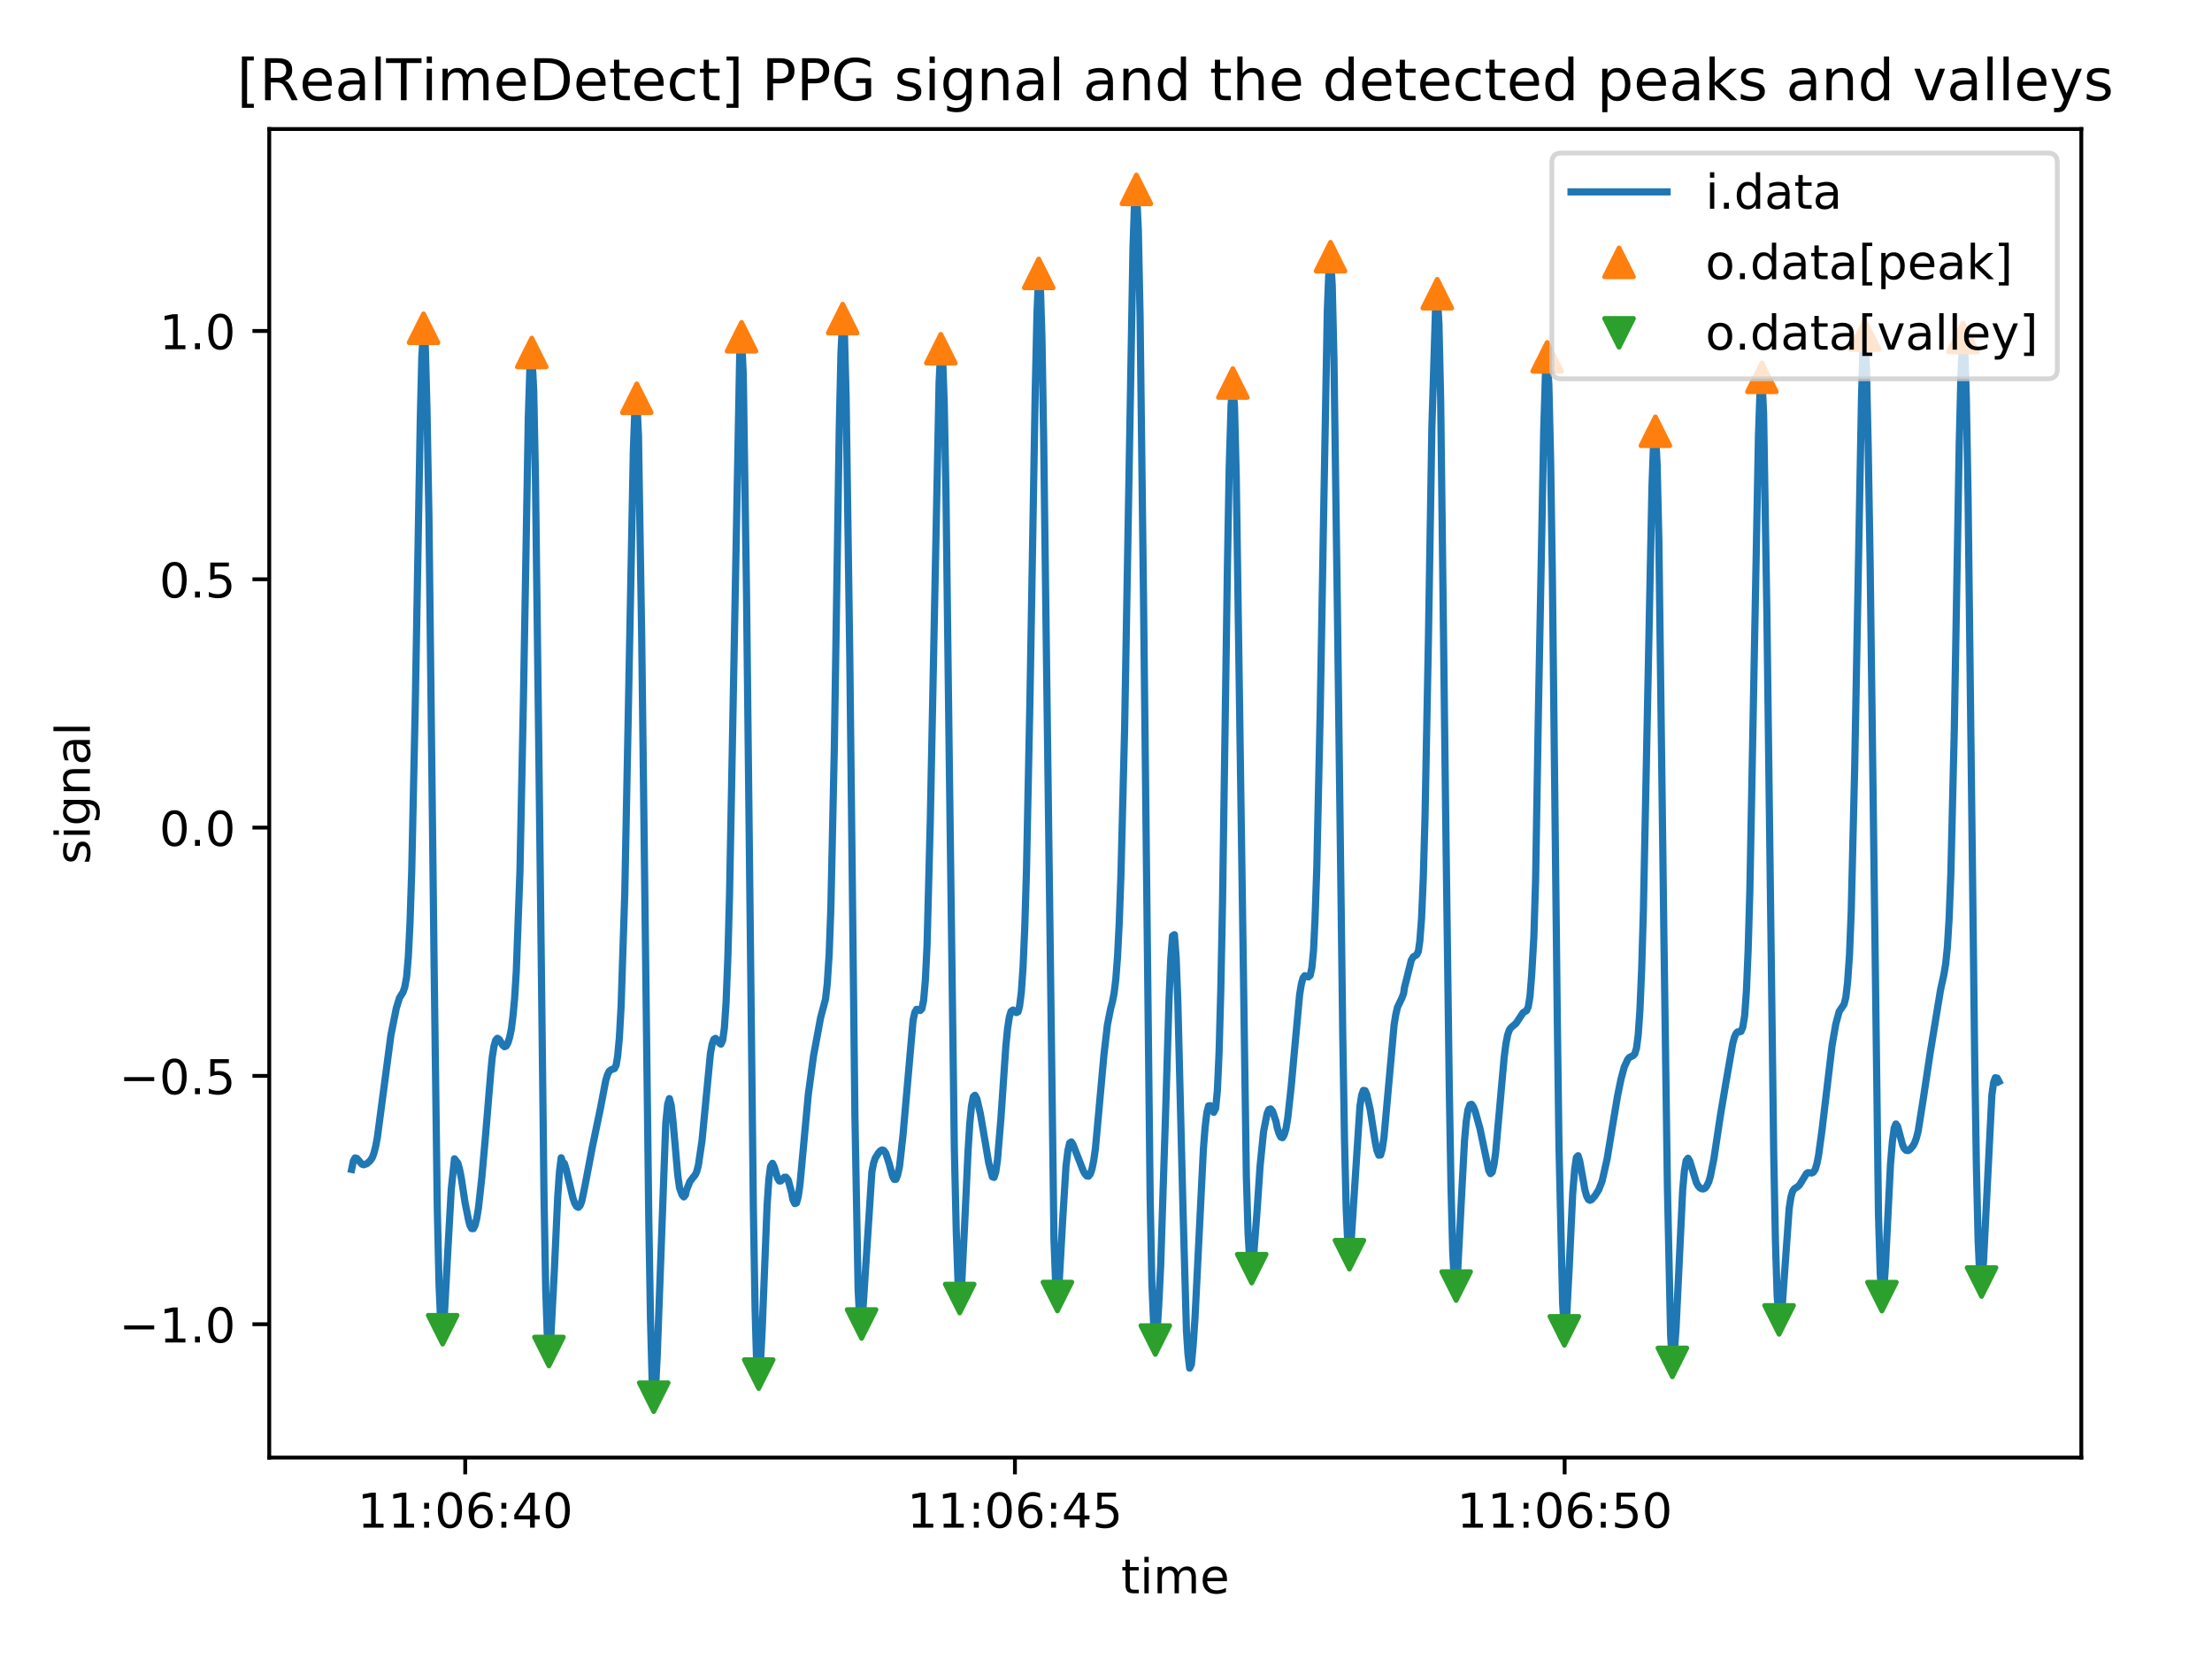 <?xml version="1.0" encoding="utf-8" standalone="no"?>
<!DOCTYPE svg PUBLIC "-//W3C//DTD SVG 1.1//EN"
  "http://www.w3.org/Graphics/SVG/1.1/DTD/svg11.dtd">
<!-- Created with matplotlib (https://matplotlib.org/) -->
<svg height="345.6pt" version="1.1" viewBox="0 0 460.8 345.6" width="460.8pt" xmlns="http://www.w3.org/2000/svg" xmlns:xlink="http://www.w3.org/1999/xlink">
 <defs>
  <style type="text/css">
*{stroke-linecap:butt;stroke-linejoin:round;}
  </style>
 </defs>
 <g id="figure_1">
  <g id="patch_1">
   <path d="M 0 345.6 
L 460.8 345.6 
L 460.8 0 
L 0 0 
z
" style="fill:#ffffff;"/>
  </g>
  <g id="axes_1">
   <g id="patch_2">
    <path d="M 56.09 303.64 
L 433.575 303.64 
L 433.575 26.88 
L 56.09 26.88 
z
" style="fill:#ffffff;"/>
   </g>
   <g id="matplotlib.axis_1">
    <g id="xtick_1">
     <g id="line2d_1">
      <defs>
       <path d="M 0 0 
L 0 3.5 
" id="m6f8d7e90de" style="stroke:#000000;stroke-width:0.8;"/>
      </defs>
      <g>
       <use style="stroke:#000000;stroke-width:0.8;" x="96.915" xlink:href="#m6f8d7e90de" y="303.64"/>
      </g>
     </g>
     <g id="text_1">
      <!-- 11:06:40 -->
      <defs>
       <path d="M 12.406 8.297 
L 28.516 8.297 
L 28.516 63.922 
L 10.984 60.406 
L 10.984 69.391 
L 28.422 72.906 
L 38.281 72.906 
L 38.281 8.297 
L 54.391 8.297 
L 54.391 0 
L 12.406 0 
z
" id="DejaVuSans-49"/>
       <path d="M 11.719 12.406 
L 22.016 12.406 
L 22.016 0 
L 11.719 0 
z
M 11.719 51.703 
L 22.016 51.703 
L 22.016 39.312 
L 11.719 39.312 
z
" id="DejaVuSans-58"/>
       <path d="M 31.781 66.406 
Q 24.172 66.406 20.328 58.906 
Q 16.5 51.422 16.5 36.375 
Q 16.5 21.391 20.328 13.891 
Q 24.172 6.391 31.781 6.391 
Q 39.453 6.391 43.281 13.891 
Q 47.125 21.391 47.125 36.375 
Q 47.125 51.422 43.281 58.906 
Q 39.453 66.406 31.781 66.406 
z
M 31.781 74.219 
Q 44.047 74.219 50.516 64.516 
Q 56.984 54.828 56.984 36.375 
Q 56.984 17.969 50.516 8.266 
Q 44.047 -1.422 31.781 -1.422 
Q 19.531 -1.422 13.062 8.266 
Q 6.594 17.969 6.594 36.375 
Q 6.594 54.828 13.062 64.516 
Q 19.531 74.219 31.781 74.219 
z
" id="DejaVuSans-48"/>
       <path d="M 33.016 40.375 
Q 26.375 40.375 22.484 35.828 
Q 18.609 31.297 18.609 23.391 
Q 18.609 15.531 22.484 10.953 
Q 26.375 6.391 33.016 6.391 
Q 39.656 6.391 43.531 10.953 
Q 47.406 15.531 47.406 23.391 
Q 47.406 31.297 43.531 35.828 
Q 39.656 40.375 33.016 40.375 
z
M 52.594 71.297 
L 52.594 62.312 
Q 48.875 64.062 45.094 64.984 
Q 41.312 65.922 37.594 65.922 
Q 27.828 65.922 22.672 59.328 
Q 17.531 52.734 16.797 39.406 
Q 19.672 43.656 24.016 45.922 
Q 28.375 48.188 33.594 48.188 
Q 44.578 48.188 50.953 41.516 
Q 57.328 34.859 57.328 23.391 
Q 57.328 12.156 50.688 5.359 
Q 44.047 -1.422 33.016 -1.422 
Q 20.359 -1.422 13.672 8.266 
Q 6.984 17.969 6.984 36.375 
Q 6.984 53.656 15.188 63.938 
Q 23.391 74.219 37.203 74.219 
Q 40.922 74.219 44.703 73.484 
Q 48.484 72.75 52.594 71.297 
z
" id="DejaVuSans-54"/>
       <path d="M 37.797 64.312 
L 12.891 25.391 
L 37.797 25.391 
z
M 35.203 72.906 
L 47.609 72.906 
L 47.609 25.391 
L 58.016 25.391 
L 58.016 17.188 
L 47.609 17.188 
L 47.609 0 
L 37.797 0 
L 37.797 17.188 
L 4.891 17.188 
L 4.891 26.703 
z
" id="DejaVuSans-52"/>
      </defs>
      <g transform="translate(74.459 318.238)scale(0.1 -0.1)">
       <use xlink:href="#DejaVuSans-49"/>
       <use x="63.623" xlink:href="#DejaVuSans-49"/>
       <use x="127.246" xlink:href="#DejaVuSans-58"/>
       <use x="160.938" xlink:href="#DejaVuSans-48"/>
       <use x="224.561" xlink:href="#DejaVuSans-54"/>
       <use x="288.184" xlink:href="#DejaVuSans-58"/>
       <use x="321.875" xlink:href="#DejaVuSans-52"/>
       <use x="385.498" xlink:href="#DejaVuSans-48"/>
      </g>
     </g>
    </g>
    <g id="xtick_2">
     <g id="line2d_2">
      <g>
       <use style="stroke:#000000;stroke-width:0.8;" x="211.43" xlink:href="#m6f8d7e90de" y="303.64"/>
      </g>
     </g>
     <g id="text_2">
      <!-- 11:06:45 -->
      <defs>
       <path d="M 10.797 72.906 
L 49.516 72.906 
L 49.516 64.594 
L 19.828 64.594 
L 19.828 46.734 
Q 21.969 47.469 24.109 47.828 
Q 26.266 48.188 28.422 48.188 
Q 40.625 48.188 47.75 41.5 
Q 54.891 34.812 54.891 23.391 
Q 54.891 11.625 47.562 5.094 
Q 40.234 -1.422 26.906 -1.422 
Q 22.312 -1.422 17.547 -0.641 
Q 12.797 0.141 7.719 1.703 
L 7.719 11.625 
Q 12.109 9.234 16.797 8.062 
Q 21.484 6.891 26.703 6.891 
Q 35.156 6.891 40.078 11.328 
Q 45.016 15.766 45.016 23.391 
Q 45.016 31 40.078 35.438 
Q 35.156 39.891 26.703 39.891 
Q 22.75 39.891 18.812 39.016 
Q 14.891 38.141 10.797 36.281 
z
" id="DejaVuSans-53"/>
      </defs>
      <g transform="translate(188.974 318.238)scale(0.1 -0.1)">
       <use xlink:href="#DejaVuSans-49"/>
       <use x="63.623" xlink:href="#DejaVuSans-49"/>
       <use x="127.246" xlink:href="#DejaVuSans-58"/>
       <use x="160.938" xlink:href="#DejaVuSans-48"/>
       <use x="224.561" xlink:href="#DejaVuSans-54"/>
       <use x="288.184" xlink:href="#DejaVuSans-58"/>
       <use x="321.875" xlink:href="#DejaVuSans-52"/>
       <use x="385.498" xlink:href="#DejaVuSans-53"/>
      </g>
     </g>
    </g>
    <g id="xtick_3">
     <g id="line2d_3">
      <g>
       <use style="stroke:#000000;stroke-width:0.8;" x="325.945" xlink:href="#m6f8d7e90de" y="303.64"/>
      </g>
     </g>
     <g id="text_3">
      <!-- 11:06:50 -->
      <g transform="translate(303.489 318.238)scale(0.1 -0.1)">
       <use xlink:href="#DejaVuSans-49"/>
       <use x="63.623" xlink:href="#DejaVuSans-49"/>
       <use x="127.246" xlink:href="#DejaVuSans-58"/>
       <use x="160.938" xlink:href="#DejaVuSans-48"/>
       <use x="224.561" xlink:href="#DejaVuSans-54"/>
       <use x="288.184" xlink:href="#DejaVuSans-58"/>
       <use x="321.875" xlink:href="#DejaVuSans-53"/>
       <use x="385.498" xlink:href="#DejaVuSans-48"/>
      </g>
     </g>
    </g>
    <g id="text_4">
     <!-- time -->
     <defs>
      <path d="M 18.312 70.219 
L 18.312 54.688 
L 36.812 54.688 
L 36.812 47.703 
L 18.312 47.703 
L 18.312 18.016 
Q 18.312 11.328 20.141 9.422 
Q 21.969 7.516 27.594 7.516 
L 36.812 7.516 
L 36.812 0 
L 27.594 0 
Q 17.188 0 13.234 3.875 
Q 9.281 7.766 9.281 18.016 
L 9.281 47.703 
L 2.688 47.703 
L 2.688 54.688 
L 9.281 54.688 
L 9.281 70.219 
z
" id="DejaVuSans-116"/>
      <path d="M 9.422 54.688 
L 18.406 54.688 
L 18.406 0 
L 9.422 0 
z
M 9.422 75.984 
L 18.406 75.984 
L 18.406 64.594 
L 9.422 64.594 
z
" id="DejaVuSans-105"/>
      <path d="M 52 44.188 
Q 55.375 50.25 60.062 53.125 
Q 64.75 56 71.094 56 
Q 79.641 56 84.281 50.016 
Q 88.922 44.047 88.922 33.016 
L 88.922 0 
L 79.891 0 
L 79.891 32.719 
Q 79.891 40.578 77.094 44.375 
Q 74.312 48.188 68.609 48.188 
Q 61.625 48.188 57.562 43.547 
Q 53.516 38.922 53.516 30.906 
L 53.516 0 
L 44.484 0 
L 44.484 32.719 
Q 44.484 40.625 41.703 44.406 
Q 38.922 48.188 33.109 48.188 
Q 26.219 48.188 22.156 43.531 
Q 18.109 38.875 18.109 30.906 
L 18.109 0 
L 9.078 0 
L 9.078 54.688 
L 18.109 54.688 
L 18.109 46.188 
Q 21.188 51.219 25.484 53.609 
Q 29.781 56 35.688 56 
Q 41.656 56 45.828 52.969 
Q 50 49.953 52 44.188 
z
" id="DejaVuSans-109"/>
      <path d="M 56.203 29.594 
L 56.203 25.203 
L 14.891 25.203 
Q 15.484 15.922 20.484 11.062 
Q 25.484 6.203 34.422 6.203 
Q 39.594 6.203 44.453 7.469 
Q 49.312 8.734 54.109 11.281 
L 54.109 2.781 
Q 49.266 0.734 44.188 -0.344 
Q 39.109 -1.422 33.891 -1.422 
Q 20.797 -1.422 13.156 6.188 
Q 5.516 13.812 5.516 26.812 
Q 5.516 40.234 12.766 48.109 
Q 20.016 56 32.328 56 
Q 43.359 56 49.781 48.891 
Q 56.203 41.797 56.203 29.594 
z
M 47.219 32.234 
Q 47.125 39.594 43.094 43.984 
Q 39.062 48.391 32.422 48.391 
Q 24.906 48.391 20.391 44.141 
Q 15.875 39.891 15.188 32.172 
z
" id="DejaVuSans-101"/>
     </defs>
     <g transform="translate(233.536 331.917)scale(0.1 -0.1)">
      <use xlink:href="#DejaVuSans-116"/>
      <use x="39.209" xlink:href="#DejaVuSans-105"/>
      <use x="66.992" xlink:href="#DejaVuSans-109"/>
      <use x="164.404" xlink:href="#DejaVuSans-101"/>
     </g>
    </g>
   </g>
   <g id="matplotlib.axis_2">
    <g id="ytick_1">
     <g id="line2d_4">
      <defs>
       <path d="M 0 0 
L -3.5 0 
" id="m06c5677d53" style="stroke:#000000;stroke-width:0.8;"/>
      </defs>
      <g>
       <use style="stroke:#000000;stroke-width:0.8;" x="56.09" xlink:href="#m06c5677d53" y="275.86"/>
      </g>
     </g>
     <g id="text_5">
      <!-- −1.0 -->
      <defs>
       <path d="M 10.594 35.5 
L 73.188 35.5 
L 73.188 27.203 
L 10.594 27.203 
z
" id="DejaVuSans-8722"/>
       <path d="M 10.688 12.406 
L 21 12.406 
L 21 0 
L 10.688 0 
z
" id="DejaVuSans-46"/>
      </defs>
      <g transform="translate(24.807 279.66)scale(0.1 -0.1)">
       <use xlink:href="#DejaVuSans-8722"/>
       <use x="83.789" xlink:href="#DejaVuSans-49"/>
       <use x="147.412" xlink:href="#DejaVuSans-46"/>
       <use x="179.199" xlink:href="#DejaVuSans-48"/>
      </g>
     </g>
    </g>
    <g id="ytick_2">
     <g id="line2d_5">
      <g>
       <use style="stroke:#000000;stroke-width:0.8;" x="56.09" xlink:href="#m06c5677d53" y="224.132"/>
      </g>
     </g>
     <g id="text_6">
      <!-- −0.5 -->
      <g transform="translate(24.807 227.932)scale(0.1 -0.1)">
       <use xlink:href="#DejaVuSans-8722"/>
       <use x="83.789" xlink:href="#DejaVuSans-48"/>
       <use x="147.412" xlink:href="#DejaVuSans-46"/>
       <use x="179.199" xlink:href="#DejaVuSans-53"/>
      </g>
     </g>
    </g>
    <g id="ytick_3">
     <g id="line2d_6">
      <g>
       <use style="stroke:#000000;stroke-width:0.8;" x="56.09" xlink:href="#m06c5677d53" y="172.404"/>
      </g>
     </g>
     <g id="text_7">
      <!-- 0.0 -->
      <g transform="translate(33.187 176.204)scale(0.1 -0.1)">
       <use xlink:href="#DejaVuSans-48"/>
       <use x="63.623" xlink:href="#DejaVuSans-46"/>
       <use x="95.41" xlink:href="#DejaVuSans-48"/>
      </g>
     </g>
    </g>
    <g id="ytick_4">
     <g id="line2d_7">
      <g>
       <use style="stroke:#000000;stroke-width:0.8;" x="56.09" xlink:href="#m06c5677d53" y="120.676"/>
      </g>
     </g>
     <g id="text_8">
      <!-- 0.5 -->
      <g transform="translate(33.187 124.476)scale(0.1 -0.1)">
       <use xlink:href="#DejaVuSans-48"/>
       <use x="63.623" xlink:href="#DejaVuSans-46"/>
       <use x="95.41" xlink:href="#DejaVuSans-53"/>
      </g>
     </g>
    </g>
    <g id="ytick_5">
     <g id="line2d_8">
      <g>
       <use style="stroke:#000000;stroke-width:0.8;" x="56.09" xlink:href="#m06c5677d53" y="68.948"/>
      </g>
     </g>
     <g id="text_9">
      <!-- 1.0 -->
      <g transform="translate(33.187 72.748)scale(0.1 -0.1)">
       <use xlink:href="#DejaVuSans-49"/>
       <use x="63.623" xlink:href="#DejaVuSans-46"/>
       <use x="95.41" xlink:href="#DejaVuSans-48"/>
      </g>
     </g>
    </g>
    <g id="text_10">
     <!-- signal -->
     <defs>
      <path d="M 44.281 53.078 
L 44.281 44.578 
Q 40.484 46.531 36.375 47.5 
Q 32.281 48.484 27.875 48.484 
Q 21.188 48.484 17.844 46.438 
Q 14.5 44.391 14.5 40.281 
Q 14.5 37.156 16.891 35.375 
Q 19.281 33.594 26.516 31.984 
L 29.594 31.297 
Q 39.156 29.25 43.188 25.516 
Q 47.219 21.781 47.219 15.094 
Q 47.219 7.469 41.188 3.016 
Q 35.156 -1.422 24.609 -1.422 
Q 20.219 -1.422 15.453 -0.562 
Q 10.688 0.297 5.422 2 
L 5.422 11.281 
Q 10.406 8.688 15.234 7.391 
Q 20.062 6.109 24.812 6.109 
Q 31.156 6.109 34.562 8.281 
Q 37.984 10.453 37.984 14.406 
Q 37.984 18.062 35.516 20.016 
Q 33.062 21.969 24.703 23.781 
L 21.578 24.516 
Q 13.234 26.266 9.516 29.906 
Q 5.812 33.547 5.812 39.891 
Q 5.812 47.609 11.281 51.797 
Q 16.75 56 26.812 56 
Q 31.781 56 36.172 55.266 
Q 40.578 54.547 44.281 53.078 
z
" id="DejaVuSans-115"/>
      <path d="M 45.406 27.984 
Q 45.406 37.75 41.375 43.109 
Q 37.359 48.484 30.078 48.484 
Q 22.859 48.484 18.828 43.109 
Q 14.797 37.75 14.797 27.984 
Q 14.797 18.266 18.828 12.891 
Q 22.859 7.516 30.078 7.516 
Q 37.359 7.516 41.375 12.891 
Q 45.406 18.266 45.406 27.984 
z
M 54.391 6.781 
Q 54.391 -7.172 48.188 -13.984 
Q 42 -20.797 29.203 -20.797 
Q 24.469 -20.797 20.266 -20.094 
Q 16.062 -19.391 12.109 -17.922 
L 12.109 -9.188 
Q 16.062 -11.328 19.922 -12.344 
Q 23.781 -13.375 27.781 -13.375 
Q 36.625 -13.375 41.016 -8.766 
Q 45.406 -4.156 45.406 5.172 
L 45.406 9.625 
Q 42.625 4.781 38.281 2.391 
Q 33.938 0 27.875 0 
Q 17.828 0 11.672 7.656 
Q 5.516 15.328 5.516 27.984 
Q 5.516 40.672 11.672 48.328 
Q 17.828 56 27.875 56 
Q 33.938 56 38.281 53.609 
Q 42.625 51.219 45.406 46.391 
L 45.406 54.688 
L 54.391 54.688 
z
" id="DejaVuSans-103"/>
      <path d="M 54.891 33.016 
L 54.891 0 
L 45.906 0 
L 45.906 32.719 
Q 45.906 40.484 42.875 44.328 
Q 39.844 48.188 33.797 48.188 
Q 26.516 48.188 22.312 43.547 
Q 18.109 38.922 18.109 30.906 
L 18.109 0 
L 9.078 0 
L 9.078 54.688 
L 18.109 54.688 
L 18.109 46.188 
Q 21.344 51.125 25.703 53.562 
Q 30.078 56 35.797 56 
Q 45.219 56 50.047 50.172 
Q 54.891 44.344 54.891 33.016 
z
" id="DejaVuSans-110"/>
      <path d="M 34.281 27.484 
Q 23.391 27.484 19.188 25 
Q 14.984 22.516 14.984 16.5 
Q 14.984 11.719 18.141 8.906 
Q 21.297 6.109 26.703 6.109 
Q 34.188 6.109 38.703 11.406 
Q 43.219 16.703 43.219 25.484 
L 43.219 27.484 
z
M 52.203 31.203 
L 52.203 0 
L 43.219 0 
L 43.219 8.297 
Q 40.141 3.328 35.547 0.953 
Q 30.953 -1.422 24.312 -1.422 
Q 15.922 -1.422 10.953 3.297 
Q 6 8.016 6 15.922 
Q 6 25.141 12.172 29.828 
Q 18.359 34.516 30.609 34.516 
L 43.219 34.516 
L 43.219 35.406 
Q 43.219 41.609 39.141 45 
Q 35.062 48.391 27.688 48.391 
Q 23 48.391 18.547 47.266 
Q 14.109 46.141 10.016 43.891 
L 10.016 52.203 
Q 14.938 54.109 19.578 55.047 
Q 24.219 56 28.609 56 
Q 40.484 56 46.344 49.844 
Q 52.203 43.703 52.203 31.203 
z
" id="DejaVuSans-97"/>
      <path d="M 9.422 75.984 
L 18.406 75.984 
L 18.406 0 
L 9.422 0 
z
" id="DejaVuSans-108"/>
     </defs>
     <g transform="translate(18.727 180.05)rotate(-90)scale(0.1 -0.1)">
      <use xlink:href="#DejaVuSans-115"/>
      <use x="52.1" xlink:href="#DejaVuSans-105"/>
      <use x="79.883" xlink:href="#DejaVuSans-103"/>
      <use x="143.359" xlink:href="#DejaVuSans-110"/>
      <use x="206.738" xlink:href="#DejaVuSans-97"/>
      <use x="268.018" xlink:href="#DejaVuSans-108"/>
     </g>
    </g>
   </g>
   <g id="line2d_9">
    <path clip-path="url(#p5c1f36b5b7)" d="M 73.249 243.612 
L 73.606 241.861 
L 73.964 241.219 
L 74.322 241.303 
L 75.396 242.519 
L 75.754 242.642 
L 76.425 242.421 
L 77.14 241.773 
L 77.543 241.168 
L 77.901 240.219 
L 78.259 238.814 
L 78.616 236.9 
L 81.434 215.638 
L 82.552 210.046 
L 83.223 207.871 
L 83.939 206.722 
L 84.297 205.73 
L 84.699 203.58 
L 85.057 199.384 
L 85.415 192.218 
L 85.772 181.341 
L 86.488 147.954 
L 87.562 86.98 
L 87.875 74.267 
L 88.232 68.383 
L 88.59 71.89 
L 88.948 85.216 
L 89.351 107.383 
L 90.424 200.313 
L 91.095 251.742 
L 91.453 267.399 
L 91.811 275.713 
L 92.213 277 
L 92.571 273.947 
L 93.287 260.613 
L 94.003 247.811 
L 94.673 241.398 
L 95.389 242.326 
L 95.747 243.63 
L 96.105 245.453 
L 96.865 250.449 
L 97.581 254.053 
L 97.894 255.271 
L 98.252 255.935 
L 98.609 255.947 
L 98.968 255.238 
L 99.325 253.774 
L 99.683 251.553 
L 100.399 245.014 
L 101.159 236.413 
L 102.232 223.444 
L 102.545 220.237 
L 102.903 217.964 
L 103.261 216.681 
L 103.619 216.292 
L 104.022 216.558 
L 104.738 217.744 
L 105.095 218.047 
L 105.453 217.897 
L 105.811 217.241 
L 106.169 216.079 
L 106.527 214.36 
L 106.84 211.861 
L 107.198 208.096 
L 107.555 202.329 
L 108.316 181.507 
L 109.031 146.168 
L 110.06 86.854 
L 110.418 75.772 
L 110.776 73.436 
L 111.179 81.203 
L 111.536 98.985 
L 112.252 156.928 
L 113.326 249.194 
L 113.684 268.763 
L 113.997 277.763 
L 114.355 281.544 
L 114.712 279.184 
L 115.473 264.827 
L 116.188 249.214 
L 116.546 244.114 
L 116.904 241.186 
L 117.217 242.074 
L 117.575 242.394 
L 117.933 243.551 
L 119.365 249.61 
L 119.722 250.66 
L 120.125 251.326 
L 120.483 251.513 
L 120.841 251.148 
L 121.198 250.217 
L 121.87 246.974 
L 123.345 239.213 
L 125.135 230.613 
L 126.164 225.185 
L 126.522 223.958 
L 126.88 223.193 
L 127.282 222.855 
L 127.998 222.607 
L 128.356 221.889 
L 128.669 219.985 
L 129.027 216.161 
L 129.385 209.657 
L 130.145 186.355 
L 130.861 149.815 
L 131.934 93.907 
L 132.292 84.334 
L 132.649 82.965 
L 133.007 90.872 
L 133.678 132.81 
L 135.154 253.96 
L 135.512 274.894 
L 135.87 288.202 
L 136.183 291.06 
L 136.541 289.593 
L 136.899 282.754 
L 138.688 234.012 
L 139.09 229.989 
L 139.448 228.858 
L 139.806 230.155 
L 140.164 233.177 
L 141.193 244.794 
L 141.551 247.428 
L 142.087 248.924 
L 142.445 249.335 
L 142.803 248.913 
L 142.982 248.018 
L 143.698 246.175 
L 144.413 245.235 
L 144.771 244.836 
L 145.129 244.104 
L 145.487 242.745 
L 146.247 237.574 
L 147.992 219.479 
L 148.349 217.531 
L 148.707 216.511 
L 149.065 216.308 
L 149.468 216.68 
L 149.825 217.254 
L 150.183 217.51 
L 150.541 216.763 
L 150.899 214.165 
L 151.257 208.786 
L 151.615 199.758 
L 151.973 186.521 
L 154.12 72.689 
L 154.478 70.158 
L 154.835 78.046 
L 155.507 123.176 
L 156.938 251.736 
L 157.296 272.6 
L 157.654 285.088 
L 158.056 286.252 
L 158.414 283.939 
L 158.772 277.071 
L 159.801 251.064 
L 160.159 245.744 
L 160.517 242.973 
L 160.919 242.335 
L 161.277 243.067 
L 161.993 245.446 
L 162.351 246.021 
L 162.664 246.005 
L 163.38 245.246 
L 163.737 245.237 
L 164.197 245.817 
L 164.912 248.469 
L 165.169 249.879 
L 165.572 250.729 
L 165.929 250.607 
L 166.287 249.286 
L 166.645 246.777 
L 168.389 227.958 
L 169.463 220.018 
L 170.939 212.041 
L 171.968 208.138 
L 172.325 205.003 
L 172.728 198.819 
L 173.086 189.036 
L 173.802 155.879 
L 174.83 89.345 
L 175.188 73.549 
L 175.546 66.371 
L 175.904 69.19 
L 176.261 82.811 
L 177.021 136.422 
L 178.095 232.451 
L 178.766 268.697 
L 179.124 275.48 
L 179.482 275.815 
L 179.84 271.653 
L 181.629 244.123 
L 181.987 242.267 
L 182.344 241.22 
L 183.06 240.094 
L 183.418 239.723 
L 183.776 239.545 
L 184.134 239.691 
L 184.536 240.251 
L 185.252 242.485 
L 185.923 244.988 
L 186.281 245.682 
L 186.639 245.671 
L 186.996 244.779 
L 187.399 242.917 
L 188.115 236.431 
L 190.217 212.479 
L 190.575 210.896 
L 190.933 210.269 
L 191.291 210.31 
L 191.693 210.506 
L 192.051 210.144 
L 192.408 208.356 
L 192.767 204.224 
L 193.124 196.921 
L 193.796 170.896 
L 195.629 79.681 
L 195.987 72.644 
L 196.345 73.932 
L 196.703 84.123 
L 197.061 102.65 
L 197.732 157.076 
L 198.805 239.236 
L 199.208 256.559 
L 199.566 266.872 
L 199.924 270.512 
L 200.281 268.634 
L 200.952 255.121 
L 201.668 239.655 
L 202.026 234.016 
L 202.384 230.329 
L 202.742 228.494 
L 203.1 228.163 
L 203.502 228.889 
L 204.218 231.965 
L 205.247 237.966 
L 205.962 242.238 
L 206.723 245.147 
L 207.081 245.275 
L 207.439 244.129 
L 207.796 241.592 
L 208.512 232.96 
L 209.541 217.852 
L 209.899 214.27 
L 210.257 211.899 
L 210.615 210.695 
L 211.017 210.412 
L 211.732 210.945 
L 212.09 210.763 
L 212.403 209.55 
L 212.761 206.689 
L 213.119 201.492 
L 213.477 193.249 
L 213.835 181.352 
L 214.551 146.048 
L 215.668 80.935 
L 216.026 65.143 
L 216.384 56.959 
L 216.697 58.589 
L 217.055 70.257 
L 217.413 91.475 
L 219.56 258.209 
L 219.917 267.59 
L 220.276 270.091 
L 220.633 267.392 
L 221.349 254.578 
L 222.064 242.95 
L 222.467 239.676 
L 222.825 238.118 
L 223.183 237.879 
L 223.541 238.461 
L 225.687 243.965 
L 226.045 244.581 
L 226.403 244.974 
L 226.761 245.02 
L 227.119 244.585 
L 227.477 243.543 
L 227.834 241.798 
L 228.192 239.301 
L 229.221 228.003 
L 229.981 219.653 
L 230.697 213.491 
L 231.368 210.091 
L 231.726 208.74 
L 232.083 206.921 
L 232.442 203.998 
L 232.799 199.316 
L 233.157 192.24 
L 233.515 182.21 
L 234.275 151.986 
L 236.02 51.664 
L 236.378 41.249 
L 236.736 39.46 
L 237.137 47.962 
L 237.496 65.761 
L 238.211 124.364 
L 239.598 249.633 
L 239.956 267.208 
L 240.314 275.538 
L 240.672 279.153 
L 241.03 277.488 
L 241.387 271.91 
L 241.79 263.61 
L 242.863 230.336 
L 243.534 208.035 
L 243.892 199.747 
L 244.25 194.98 
L 244.653 194.71 
L 245.01 199.398 
L 245.368 208.801 
L 246.442 252.068 
L 247.157 277.195 
L 247.47 281.984 
L 247.828 285.008 
L 248.186 284.251 
L 248.544 280.423 
L 248.947 274.432 
L 250.691 239.318 
L 251.049 234.804 
L 251.407 231.806 
L 251.765 230.38 
L 252.123 230.326 
L 252.838 231.719 
L 253.241 230.909 
L 253.599 227.197 
L 253.957 219.252 
L 254.315 206.228 
L 254.672 188.095 
L 255.701 117.702 
L 256.059 97.709 
L 256.461 84.364 
L 256.82 79.794 
L 257.177 84.941 
L 257.535 99.371 
L 259.638 245.065 
L 259.996 256.881 
L 260.354 262.964 
L 260.756 264.283 
L 261.114 262.154 
L 261.83 252.795 
L 262.501 242.873 
L 263.217 235.755 
L 263.977 231.912 
L 264.335 231.121 
L 264.693 231.008 
L 265.105 231.487 
L 265.821 233.661 
L 266.079 234.963 
L 266.437 236.101 
L 266.795 236.848 
L 267.153 237.008 
L 267.51 236.434 
L 267.913 235.047 
L 268.271 232.837 
L 268.986 226.278 
L 270.731 207.233 
L 271.089 205.031 
L 271.446 203.734 
L 271.804 203.253 
L 272.564 203.518 
L 272.922 203.21 
L 273.28 201.64 
L 273.638 197.949 
L 273.951 191.275 
L 274.309 180.909 
L 275.025 148.193 
L 275.785 104.49 
L 276.501 64.945 
L 276.814 56.801 
L 277.172 53.478 
L 277.53 59.477 
L 277.887 74.73 
L 278.603 126.707 
L 279.721 215.774 
L 280.079 237.201 
L 280.437 251.838 
L 280.795 259.616 
L 281.108 261.38 
L 281.466 258.595 
L 283.3 230.473 
L 283.658 228.139 
L 284.015 227.146 
L 284.373 227.197 
L 284.731 228.019 
L 285.447 231.24 
L 286.476 237.862 
L 286.833 239.638 
L 287.236 240.655 
L 287.594 240.617 
L 287.952 239.352 
L 288.31 236.862 
L 290.412 213.531 
L 290.77 211.324 
L 291.127 209.815 
L 292.037 207.912 
L 292.395 206.974 
L 292.559 205.792 
L 293.99 200.059 
L 294.393 199.35 
L 295.109 198.906 
L 295.467 198.194 
L 295.78 196.008 
L 296.138 191.264 
L 296.496 182.942 
L 296.854 170.364 
L 297.569 133.049 
L 298.285 89.044 
L 299.045 64.419 
L 299.403 61.185 
L 299.761 67.554 
L 300.119 83.444 
L 301.148 168.812 
L 301.908 226.425 
L 302.266 247.138 
L 302.624 260.745 
L 302.982 267.337 
L 303.34 267.916 
L 303.698 264.074 
L 304.413 250.254 
L 305.084 237.633 
L 305.442 233.606 
L 305.8 231.202 
L 306.202 230.142 
L 306.56 230.047 
L 306.918 230.553 
L 307.276 231.399 
L 308.304 235.103 
L 310.138 243.835 
L 310.496 244.495 
L 310.854 244.162 
L 311.212 242.689 
L 311.569 240.082 
L 313.358 220.13 
L 313.716 217.4 
L 314.074 215.576 
L 314.432 214.544 
L 314.79 214.061 
L 315.818 213.191 
L 317.295 210.946 
L 318.01 210.531 
L 318.368 209.715 
L 318.726 207.518 
L 319.084 202.983 
L 319.532 195.178 
L 319.89 183.451 
L 320.47 148.579 
L 321.589 89.492 
L 321.947 77.855 
L 322.304 74.344 
L 322.662 80.278 
L 323.02 95.712 
L 323.378 119.36 
L 324.406 211.78 
L 324.764 238.831 
L 325.525 271.49 
L 325.883 277.24 
L 326.241 276.619 
L 326.911 263.734 
L 327.627 248.571 
L 328.03 243.646 
L 328.388 241.122 
L 328.745 240.756 
L 329.103 241.941 
L 330.177 247.925 
L 330.535 249.191 
L 330.893 249.863 
L 331.206 250.045 
L 331.563 249.893 
L 332.279 249.082 
L 333.04 247.865 
L 333.755 246.02 
L 334.784 241.463 
L 335.858 234.93 
L 336.976 228.235 
L 337.692 224.765 
L 338.363 222.284 
L 339.079 220.706 
L 339.437 220.275 
L 340.197 219.923 
L 340.555 219.535 
L 340.913 218.34 
L 341.271 215.579 
L 341.628 210.384 
L 341.986 201.97 
L 342.344 189.868 
L 344.133 101.446 
L 344.491 91.768 
L 344.849 89.84 
L 345.207 96.688 
L 345.565 112.199 
L 346.594 193.057 
L 347.354 247.352 
L 348.025 278.244 
L 348.383 283.817 
L 348.785 281.666 
L 349.143 276.898 
L 350.53 247.926 
L 350.888 243.903 
L 351.245 241.804 
L 351.648 241.283 
L 352.005 241.846 
L 353.392 246.38 
L 353.75 247.026 
L 354.108 247.432 
L 354.466 247.646 
L 354.823 247.683 
L 355.181 247.513 
L 355.539 247.066 
L 355.942 246.268 
L 356.299 245.066 
L 357.015 241.505 
L 358.402 232.304 
L 359.52 225.653 
L 360.951 217.424 
L 361.309 216.081 
L 361.667 215.269 
L 361.98 214.964 
L 362.338 214.968 
L 362.695 214.86 
L 363.053 213.983 
L 363.456 211.478 
L 363.814 206.387 
L 364.172 197.836 
L 364.53 185.274 
L 366.318 90.837 
L 366.676 80.507 
L 367.034 78.608 
L 367.392 86.164 
L 368.063 127.108 
L 369.494 240.177 
L 369.852 258.456 
L 370.21 269.905 
L 370.613 274.957 
L 370.971 274.854 
L 371.328 271.27 
L 372.715 251.75 
L 373.073 249.416 
L 373.431 248.175 
L 373.789 247.643 
L 374.505 247.2 
L 374.907 246.802 
L 376.338 244.456 
L 376.652 244.283 
L 377.368 244.362 
L 377.725 244.215 
L 378.128 243.638 
L 378.486 242.471 
L 378.844 240.656 
L 379.559 235.412 
L 381.661 217.719 
L 382.422 213.363 
L 383.137 210.707 
L 383.808 209.723 
L 384.166 209.168 
L 384.524 207.76 
L 384.882 204.656 
L 385.284 198.952 
L 385.642 189.858 
L 386.358 160.223 
L 387.789 82.687 
L 388.102 72.212 
L 388.46 69.809 
L 388.818 76.757 
L 389.176 92.966 
L 389.578 117.029 
L 391.322 253.14 
L 391.68 265.187 
L 392.038 270.114 
L 392.396 269.109 
L 392.754 263.969 
L 393.827 242.483 
L 394.23 237.719 
L 394.588 235.011 
L 394.945 234.142 
L 395.303 234.618 
L 396.332 238.465 
L 396.69 239.274 
L 397.114 239.653 
L 397.472 239.69 
L 397.829 239.503 
L 398.524 238.695 
L 398.882 238.008 
L 399.239 237.006 
L 399.597 235.6 
L 400.626 229.093 
L 402.102 219.277 
L 404.249 206.201 
L 404.965 202.926 
L 405.323 200.753 
L 405.681 197.21 
L 406.039 191.299 
L 406.396 182.088 
L 407.112 152.151 
L 408.141 92.655 
L 408.499 77.939 
L 408.901 70.298 
L 409.259 71.646 
L 409.617 82.708 
L 409.975 102.793 
L 411.362 220.444 
L 411.719 243.028 
L 412.077 258.345 
L 412.435 266.087 
L 412.793 267.075 
L 413.196 262.933 
L 414.941 228.153 
L 415.298 225.53 
L 415.656 224.51 
L 416.059 224.602 
L 416.417 225.311 
L 416.417 225.311 
" style="fill:none;stroke:#1f77b4;stroke-linecap:square;stroke-width:1.5;"/>
   </g>
   <g id="line2d_10">
    <defs>
     <path d="M 0 -3 
L -3 3 
L 3 3 
z
" id="m994f12c98e" style="stroke:#ff7f0e;stroke-linejoin:miter;"/>
    </defs>
    <g clip-path="url(#p5c1f36b5b7)">
     <use style="fill:#ff7f0e;stroke:#ff7f0e;stroke-linejoin:miter;" x="88.232" xlink:href="#m994f12c98e" y="68.383"/>
     <use style="fill:#ff7f0e;stroke:#ff7f0e;stroke-linejoin:miter;" x="110.776" xlink:href="#m994f12c98e" y="73.436"/>
     <use style="fill:#ff7f0e;stroke:#ff7f0e;stroke-linejoin:miter;" x="132.649" xlink:href="#m994f12c98e" y="82.965"/>
     <use style="fill:#ff7f0e;stroke:#ff7f0e;stroke-linejoin:miter;" x="154.478" xlink:href="#m994f12c98e" y="70.158"/>
     <use style="fill:#ff7f0e;stroke:#ff7f0e;stroke-linejoin:miter;" x="175.546" xlink:href="#m994f12c98e" y="66.371"/>
     <use style="fill:#ff7f0e;stroke:#ff7f0e;stroke-linejoin:miter;" x="195.987" xlink:href="#m994f12c98e" y="72.644"/>
     <use style="fill:#ff7f0e;stroke:#ff7f0e;stroke-linejoin:miter;" x="216.384" xlink:href="#m994f12c98e" y="56.959"/>
     <use style="fill:#ff7f0e;stroke:#ff7f0e;stroke-linejoin:miter;" x="236.736" xlink:href="#m994f12c98e" y="39.46"/>
     <use style="fill:#ff7f0e;stroke:#ff7f0e;stroke-linejoin:miter;" x="256.82" xlink:href="#m994f12c98e" y="79.794"/>
     <use style="fill:#ff7f0e;stroke:#ff7f0e;stroke-linejoin:miter;" x="277.172" xlink:href="#m994f12c98e" y="53.478"/>
     <use style="fill:#ff7f0e;stroke:#ff7f0e;stroke-linejoin:miter;" x="299.403" xlink:href="#m994f12c98e" y="61.185"/>
     <use style="fill:#ff7f0e;stroke:#ff7f0e;stroke-linejoin:miter;" x="322.304" xlink:href="#m994f12c98e" y="74.344"/>
     <use style="fill:#ff7f0e;stroke:#ff7f0e;stroke-linejoin:miter;" x="344.849" xlink:href="#m994f12c98e" y="89.84"/>
     <use style="fill:#ff7f0e;stroke:#ff7f0e;stroke-linejoin:miter;" x="367.034" xlink:href="#m994f12c98e" y="78.608"/>
     <use style="fill:#ff7f0e;stroke:#ff7f0e;stroke-linejoin:miter;" x="388.46" xlink:href="#m994f12c98e" y="69.809"/>
     <use style="fill:#ff7f0e;stroke:#ff7f0e;stroke-linejoin:miter;" x="408.901" xlink:href="#m994f12c98e" y="70.298"/>
    </g>
   </g>
   <g id="line2d_11">
    <defs>
     <path d="M -0 3 
L 3 -3 
L -3 -3 
z
" id="m836e5565fa" style="stroke:#2ca02c;stroke-linejoin:miter;"/>
    </defs>
    <g clip-path="url(#p5c1f36b5b7)">
     <use style="fill:#2ca02c;stroke:#2ca02c;stroke-linejoin:miter;" x="92.213" xlink:href="#m836e5565fa" y="277"/>
     <use style="fill:#2ca02c;stroke:#2ca02c;stroke-linejoin:miter;" x="114.355" xlink:href="#m836e5565fa" y="281.544"/>
     <use style="fill:#2ca02c;stroke:#2ca02c;stroke-linejoin:miter;" x="136.183" xlink:href="#m836e5565fa" y="291.06"/>
     <use style="fill:#2ca02c;stroke:#2ca02c;stroke-linejoin:miter;" x="158.056" xlink:href="#m836e5565fa" y="286.252"/>
     <use style="fill:#2ca02c;stroke:#2ca02c;stroke-linejoin:miter;" x="179.482" xlink:href="#m836e5565fa" y="275.815"/>
     <use style="fill:#2ca02c;stroke:#2ca02c;stroke-linejoin:miter;" x="199.924" xlink:href="#m836e5565fa" y="270.512"/>
     <use style="fill:#2ca02c;stroke:#2ca02c;stroke-linejoin:miter;" x="220.276" xlink:href="#m836e5565fa" y="270.091"/>
     <use style="fill:#2ca02c;stroke:#2ca02c;stroke-linejoin:miter;" x="240.672" xlink:href="#m836e5565fa" y="279.153"/>
     <use style="fill:#2ca02c;stroke:#2ca02c;stroke-linejoin:miter;" x="260.756" xlink:href="#m836e5565fa" y="264.283"/>
     <use style="fill:#2ca02c;stroke:#2ca02c;stroke-linejoin:miter;" x="281.108" xlink:href="#m836e5565fa" y="261.38"/>
     <use style="fill:#2ca02c;stroke:#2ca02c;stroke-linejoin:miter;" x="303.34" xlink:href="#m836e5565fa" y="267.916"/>
     <use style="fill:#2ca02c;stroke:#2ca02c;stroke-linejoin:miter;" x="325.883" xlink:href="#m836e5565fa" y="277.24"/>
     <use style="fill:#2ca02c;stroke:#2ca02c;stroke-linejoin:miter;" x="348.383" xlink:href="#m836e5565fa" y="283.817"/>
     <use style="fill:#2ca02c;stroke:#2ca02c;stroke-linejoin:miter;" x="370.613" xlink:href="#m836e5565fa" y="274.957"/>
     <use style="fill:#2ca02c;stroke:#2ca02c;stroke-linejoin:miter;" x="392.038" xlink:href="#m836e5565fa" y="270.114"/>
     <use style="fill:#2ca02c;stroke:#2ca02c;stroke-linejoin:miter;" x="412.793" xlink:href="#m836e5565fa" y="267.075"/>
    </g>
   </g>
   <g id="patch_3">
    <path d="M 56.09 303.64 
L 56.09 26.88 
" style="fill:none;stroke:#000000;stroke-linecap:square;stroke-linejoin:miter;stroke-width:0.8;"/>
   </g>
   <g id="patch_4">
    <path d="M 433.575 303.64 
L 433.575 26.88 
" style="fill:none;stroke:#000000;stroke-linecap:square;stroke-linejoin:miter;stroke-width:0.8;"/>
   </g>
   <g id="patch_5">
    <path d="M 56.09 303.64 
L 433.575 303.64 
" style="fill:none;stroke:#000000;stroke-linecap:square;stroke-linejoin:miter;stroke-width:0.8;"/>
   </g>
   <g id="patch_6">
    <path d="M 56.09 26.88 
L 433.575 26.88 
" style="fill:none;stroke:#000000;stroke-linecap:square;stroke-linejoin:miter;stroke-width:0.8;"/>
   </g>
   <g id="text_11">
    <!-- [RealTimeDetect] PPG signal and the detected peaks and valleys -->
    <defs>
     <path d="M 8.594 75.984 
L 29.297 75.984 
L 29.297 69 
L 17.578 69 
L 17.578 -6.203 
L 29.297 -6.203 
L 29.297 -13.188 
L 8.594 -13.188 
z
" id="DejaVuSans-91"/>
     <path d="M 44.391 34.188 
Q 47.562 33.109 50.562 29.594 
Q 53.562 26.078 56.594 19.922 
L 66.609 0 
L 56 0 
L 46.688 18.703 
Q 43.062 26.031 39.672 28.422 
Q 36.281 30.812 30.422 30.812 
L 19.672 30.812 
L 19.672 0 
L 9.812 0 
L 9.812 72.906 
L 32.078 72.906 
Q 44.578 72.906 50.734 67.672 
Q 56.891 62.453 56.891 51.906 
Q 56.891 45.016 53.688 40.469 
Q 50.484 35.938 44.391 34.188 
z
M 19.672 64.797 
L 19.672 38.922 
L 32.078 38.922 
Q 39.203 38.922 42.844 42.219 
Q 46.484 45.516 46.484 51.906 
Q 46.484 58.297 42.844 61.547 
Q 39.203 64.797 32.078 64.797 
z
" id="DejaVuSans-82"/>
     <path d="M -0.297 72.906 
L 61.375 72.906 
L 61.375 64.594 
L 35.5 64.594 
L 35.5 0 
L 25.594 0 
L 25.594 64.594 
L -0.297 64.594 
z
" id="DejaVuSans-84"/>
     <path d="M 19.672 64.797 
L 19.672 8.109 
L 31.594 8.109 
Q 46.688 8.109 53.688 14.938 
Q 60.688 21.781 60.688 36.531 
Q 60.688 51.172 53.688 57.984 
Q 46.688 64.797 31.594 64.797 
z
M 9.812 72.906 
L 30.078 72.906 
Q 51.266 72.906 61.172 64.094 
Q 71.094 55.281 71.094 36.531 
Q 71.094 17.672 61.125 8.828 
Q 51.172 0 30.078 0 
L 9.812 0 
z
" id="DejaVuSans-68"/>
     <path d="M 48.781 52.594 
L 48.781 44.188 
Q 44.969 46.297 41.141 47.344 
Q 37.312 48.391 33.406 48.391 
Q 24.656 48.391 19.812 42.844 
Q 14.984 37.312 14.984 27.297 
Q 14.984 17.281 19.812 11.734 
Q 24.656 6.203 33.406 6.203 
Q 37.312 6.203 41.141 7.25 
Q 44.969 8.297 48.781 10.406 
L 48.781 2.094 
Q 45.016 0.344 40.984 -0.531 
Q 36.969 -1.422 32.422 -1.422 
Q 20.062 -1.422 12.781 6.344 
Q 5.516 14.109 5.516 27.297 
Q 5.516 40.672 12.859 48.328 
Q 20.219 56 33.016 56 
Q 37.156 56 41.109 55.141 
Q 45.062 54.297 48.781 52.594 
z
" id="DejaVuSans-99"/>
     <path d="M 30.422 75.984 
L 30.422 -13.188 
L 9.719 -13.188 
L 9.719 -6.203 
L 21.391 -6.203 
L 21.391 69 
L 9.719 69 
L 9.719 75.984 
z
" id="DejaVuSans-93"/>
     <path id="DejaVuSans-32"/>
     <path d="M 19.672 64.797 
L 19.672 37.406 
L 32.078 37.406 
Q 38.969 37.406 42.719 40.969 
Q 46.484 44.531 46.484 51.125 
Q 46.484 57.672 42.719 61.234 
Q 38.969 64.797 32.078 64.797 
z
M 9.812 72.906 
L 32.078 72.906 
Q 44.344 72.906 50.609 67.359 
Q 56.891 61.812 56.891 51.125 
Q 56.891 40.328 50.609 34.812 
Q 44.344 29.297 32.078 29.297 
L 19.672 29.297 
L 19.672 0 
L 9.812 0 
z
" id="DejaVuSans-80"/>
     <path d="M 59.516 10.406 
L 59.516 29.984 
L 43.406 29.984 
L 43.406 38.094 
L 69.281 38.094 
L 69.281 6.781 
Q 63.578 2.734 56.688 0.656 
Q 49.812 -1.422 42 -1.422 
Q 24.906 -1.422 15.25 8.562 
Q 5.609 18.562 5.609 36.375 
Q 5.609 54.25 15.25 64.234 
Q 24.906 74.219 42 74.219 
Q 49.125 74.219 55.547 72.453 
Q 61.969 70.703 67.391 67.281 
L 67.391 56.781 
Q 61.922 61.422 55.766 63.766 
Q 49.609 66.109 42.828 66.109 
Q 29.438 66.109 22.719 58.641 
Q 16.016 51.172 16.016 36.375 
Q 16.016 21.625 22.719 14.156 
Q 29.438 6.688 42.828 6.688 
Q 48.047 6.688 52.141 7.594 
Q 56.25 8.5 59.516 10.406 
z
" id="DejaVuSans-71"/>
     <path d="M 45.406 46.391 
L 45.406 75.984 
L 54.391 75.984 
L 54.391 0 
L 45.406 0 
L 45.406 8.203 
Q 42.578 3.328 38.25 0.953 
Q 33.938 -1.422 27.875 -1.422 
Q 17.969 -1.422 11.734 6.484 
Q 5.516 14.406 5.516 27.297 
Q 5.516 40.188 11.734 48.094 
Q 17.969 56 27.875 56 
Q 33.938 56 38.25 53.625 
Q 42.578 51.266 45.406 46.391 
z
M 14.797 27.297 
Q 14.797 17.391 18.875 11.75 
Q 22.953 6.109 30.078 6.109 
Q 37.203 6.109 41.297 11.75 
Q 45.406 17.391 45.406 27.297 
Q 45.406 37.203 41.297 42.844 
Q 37.203 48.484 30.078 48.484 
Q 22.953 48.484 18.875 42.844 
Q 14.797 37.203 14.797 27.297 
z
" id="DejaVuSans-100"/>
     <path d="M 54.891 33.016 
L 54.891 0 
L 45.906 0 
L 45.906 32.719 
Q 45.906 40.484 42.875 44.328 
Q 39.844 48.188 33.797 48.188 
Q 26.516 48.188 22.312 43.547 
Q 18.109 38.922 18.109 30.906 
L 18.109 0 
L 9.078 0 
L 9.078 75.984 
L 18.109 75.984 
L 18.109 46.188 
Q 21.344 51.125 25.703 53.562 
Q 30.078 56 35.797 56 
Q 45.219 56 50.047 50.172 
Q 54.891 44.344 54.891 33.016 
z
" id="DejaVuSans-104"/>
     <path d="M 18.109 8.203 
L 18.109 -20.797 
L 9.078 -20.797 
L 9.078 54.688 
L 18.109 54.688 
L 18.109 46.391 
Q 20.953 51.266 25.266 53.625 
Q 29.594 56 35.594 56 
Q 45.562 56 51.781 48.094 
Q 58.016 40.188 58.016 27.297 
Q 58.016 14.406 51.781 6.484 
Q 45.562 -1.422 35.594 -1.422 
Q 29.594 -1.422 25.266 0.953 
Q 20.953 3.328 18.109 8.203 
z
M 48.688 27.297 
Q 48.688 37.203 44.609 42.844 
Q 40.531 48.484 33.406 48.484 
Q 26.266 48.484 22.188 42.844 
Q 18.109 37.203 18.109 27.297 
Q 18.109 17.391 22.188 11.75 
Q 26.266 6.109 33.406 6.109 
Q 40.531 6.109 44.609 11.75 
Q 48.688 17.391 48.688 27.297 
z
" id="DejaVuSans-112"/>
     <path d="M 9.078 75.984 
L 18.109 75.984 
L 18.109 31.109 
L 44.922 54.688 
L 56.391 54.688 
L 27.391 29.109 
L 57.625 0 
L 45.906 0 
L 18.109 26.703 
L 18.109 0 
L 9.078 0 
z
" id="DejaVuSans-107"/>
     <path d="M 2.984 54.688 
L 12.5 54.688 
L 29.594 8.797 
L 46.688 54.688 
L 56.203 54.688 
L 35.688 0 
L 23.484 0 
z
" id="DejaVuSans-118"/>
     <path d="M 32.172 -5.078 
Q 28.375 -14.844 24.75 -17.812 
Q 21.141 -20.797 15.094 -20.797 
L 7.906 -20.797 
L 7.906 -13.281 
L 13.188 -13.281 
Q 16.891 -13.281 18.938 -11.516 
Q 21 -9.766 23.484 -3.219 
L 25.094 0.875 
L 2.984 54.688 
L 12.5 54.688 
L 29.594 11.922 
L 46.688 54.688 
L 56.203 54.688 
z
" id="DejaVuSans-121"/>
    </defs>
    <g transform="translate(49.361 20.88)scale(0.12 -0.12)">
     <use xlink:href="#DejaVuSans-91"/>
     <use x="39.014" xlink:href="#DejaVuSans-82"/>
     <use x="108.434" xlink:href="#DejaVuSans-101"/>
     <use x="169.957" xlink:href="#DejaVuSans-97"/>
     <use x="231.236" xlink:href="#DejaVuSans-108"/>
     <use x="259.02" xlink:href="#DejaVuSans-84"/>
     <use x="320.057" xlink:href="#DejaVuSans-105"/>
     <use x="347.84" xlink:href="#DejaVuSans-109"/>
     <use x="445.252" xlink:href="#DejaVuSans-101"/>
     <use x="506.775" xlink:href="#DejaVuSans-68"/>
     <use x="583.777" xlink:href="#DejaVuSans-101"/>
     <use x="645.301" xlink:href="#DejaVuSans-116"/>
     <use x="684.51" xlink:href="#DejaVuSans-101"/>
     <use x="746.033" xlink:href="#DejaVuSans-99"/>
     <use x="801.014" xlink:href="#DejaVuSans-116"/>
     <use x="840.223" xlink:href="#DejaVuSans-93"/>
     <use x="879.236" xlink:href="#DejaVuSans-32"/>
     <use x="911.023" xlink:href="#DejaVuSans-80"/>
     <use x="971.326" xlink:href="#DejaVuSans-80"/>
     <use x="1031.629" xlink:href="#DejaVuSans-71"/>
     <use x="1109.119" xlink:href="#DejaVuSans-32"/>
     <use x="1140.906" xlink:href="#DejaVuSans-115"/>
     <use x="1193.006" xlink:href="#DejaVuSans-105"/>
     <use x="1220.789" xlink:href="#DejaVuSans-103"/>
     <use x="1284.266" xlink:href="#DejaVuSans-110"/>
     <use x="1347.645" xlink:href="#DejaVuSans-97"/>
     <use x="1408.924" xlink:href="#DejaVuSans-108"/>
     <use x="1436.707" xlink:href="#DejaVuSans-32"/>
     <use x="1468.494" xlink:href="#DejaVuSans-97"/>
     <use x="1529.773" xlink:href="#DejaVuSans-110"/>
     <use x="1593.152" xlink:href="#DejaVuSans-100"/>
     <use x="1656.629" xlink:href="#DejaVuSans-32"/>
     <use x="1688.416" xlink:href="#DejaVuSans-116"/>
     <use x="1727.625" xlink:href="#DejaVuSans-104"/>
     <use x="1791.004" xlink:href="#DejaVuSans-101"/>
     <use x="1852.527" xlink:href="#DejaVuSans-32"/>
     <use x="1884.314" xlink:href="#DejaVuSans-100"/>
     <use x="1947.791" xlink:href="#DejaVuSans-101"/>
     <use x="2009.314" xlink:href="#DejaVuSans-116"/>
     <use x="2048.523" xlink:href="#DejaVuSans-101"/>
     <use x="2110.047" xlink:href="#DejaVuSans-99"/>
     <use x="2165.027" xlink:href="#DejaVuSans-116"/>
     <use x="2204.236" xlink:href="#DejaVuSans-101"/>
     <use x="2265.76" xlink:href="#DejaVuSans-100"/>
     <use x="2329.236" xlink:href="#DejaVuSans-32"/>
     <use x="2361.023" xlink:href="#DejaVuSans-112"/>
     <use x="2424.5" xlink:href="#DejaVuSans-101"/>
     <use x="2486.023" xlink:href="#DejaVuSans-97"/>
     <use x="2547.303" xlink:href="#DejaVuSans-107"/>
     <use x="2605.213" xlink:href="#DejaVuSans-115"/>
     <use x="2657.312" xlink:href="#DejaVuSans-32"/>
     <use x="2689.1" xlink:href="#DejaVuSans-97"/>
     <use x="2750.379" xlink:href="#DejaVuSans-110"/>
     <use x="2813.758" xlink:href="#DejaVuSans-100"/>
     <use x="2877.234" xlink:href="#DejaVuSans-32"/>
     <use x="2909.021" xlink:href="#DejaVuSans-118"/>
     <use x="2968.201" xlink:href="#DejaVuSans-97"/>
     <use x="3029.48" xlink:href="#DejaVuSans-108"/>
     <use x="3057.264" xlink:href="#DejaVuSans-108"/>
     <use x="3085.047" xlink:href="#DejaVuSans-101"/>
     <use x="3146.57" xlink:href="#DejaVuSans-121"/>
     <use x="3205.75" xlink:href="#DejaVuSans-115"/>
    </g>
   </g>
   <g id="legend_1">
    <g id="patch_7">
     <path d="M 325.277 78.914 
L 426.575 78.914 
Q 428.575 78.914 428.575 76.914 
L 428.575 33.88 
Q 428.575 31.88 426.575 31.88 
L 325.277 31.88 
Q 323.277 31.88 323.277 33.88 
L 323.277 76.914 
Q 323.277 78.914 325.277 78.914 
z
" style="fill:#ffffff;opacity:0.8;stroke:#cccccc;stroke-linejoin:miter;"/>
    </g>
    <g id="line2d_12">
     <path d="M 327.277 39.978 
L 347.277 39.978 
" style="fill:none;stroke:#1f77b4;stroke-linecap:square;stroke-width:1.5;"/>
    </g>
    <g id="line2d_13"/>
    <g id="text_12">
     <!-- i.data -->
     <g transform="translate(355.277 43.478)scale(0.1 -0.1)">
      <use xlink:href="#DejaVuSans-105"/>
      <use x="27.783" xlink:href="#DejaVuSans-46"/>
      <use x="59.57" xlink:href="#DejaVuSans-100"/>
      <use x="123.047" xlink:href="#DejaVuSans-97"/>
      <use x="184.326" xlink:href="#DejaVuSans-116"/>
      <use x="223.535" xlink:href="#DejaVuSans-97"/>
     </g>
    </g>
    <g id="line2d_14"/>
    <g id="line2d_15">
     <g>
      <use style="fill:#ff7f0e;stroke:#ff7f0e;stroke-linejoin:miter;" x="337.277" xlink:href="#m994f12c98e" y="54.657"/>
     </g>
    </g>
    <g id="text_13">
     <!-- o.data[peak] -->
     <defs>
      <path d="M 30.609 48.391 
Q 23.391 48.391 19.188 42.75 
Q 14.984 37.109 14.984 27.297 
Q 14.984 17.484 19.156 11.844 
Q 23.344 6.203 30.609 6.203 
Q 37.797 6.203 41.984 11.859 
Q 46.188 17.531 46.188 27.297 
Q 46.188 37.016 41.984 42.703 
Q 37.797 48.391 30.609 48.391 
z
M 30.609 56 
Q 42.328 56 49.016 48.375 
Q 55.719 40.766 55.719 27.297 
Q 55.719 13.875 49.016 6.219 
Q 42.328 -1.422 30.609 -1.422 
Q 18.844 -1.422 12.172 6.219 
Q 5.516 13.875 5.516 27.297 
Q 5.516 40.766 12.172 48.375 
Q 18.844 56 30.609 56 
z
" id="DejaVuSans-111"/>
     </defs>
     <g transform="translate(355.277 58.157)scale(0.1 -0.1)">
      <use xlink:href="#DejaVuSans-111"/>
      <use x="61.166" xlink:href="#DejaVuSans-46"/>
      <use x="92.953" xlink:href="#DejaVuSans-100"/>
      <use x="156.43" xlink:href="#DejaVuSans-97"/>
      <use x="217.709" xlink:href="#DejaVuSans-116"/>
      <use x="256.918" xlink:href="#DejaVuSans-97"/>
      <use x="318.197" xlink:href="#DejaVuSans-91"/>
      <use x="357.211" xlink:href="#DejaVuSans-112"/>
      <use x="420.688" xlink:href="#DejaVuSans-101"/>
      <use x="482.211" xlink:href="#DejaVuSans-97"/>
      <use x="543.49" xlink:href="#DejaVuSans-107"/>
      <use x="601.4" xlink:href="#DejaVuSans-93"/>
     </g>
    </g>
    <g id="line2d_16"/>
    <g id="line2d_17">
     <g>
      <use style="fill:#2ca02c;stroke:#2ca02c;stroke-linejoin:miter;" x="337.277" xlink:href="#m836e5565fa" y="69.335"/>
     </g>
    </g>
    <g id="text_14">
     <!-- o.data[valley] -->
     <g transform="translate(355.277 72.835)scale(0.1 -0.1)">
      <use xlink:href="#DejaVuSans-111"/>
      <use x="61.166" xlink:href="#DejaVuSans-46"/>
      <use x="92.953" xlink:href="#DejaVuSans-100"/>
      <use x="156.43" xlink:href="#DejaVuSans-97"/>
      <use x="217.709" xlink:href="#DejaVuSans-116"/>
      <use x="256.918" xlink:href="#DejaVuSans-97"/>
      <use x="318.197" xlink:href="#DejaVuSans-91"/>
      <use x="357.211" xlink:href="#DejaVuSans-118"/>
      <use x="416.391" xlink:href="#DejaVuSans-97"/>
      <use x="477.67" xlink:href="#DejaVuSans-108"/>
      <use x="505.453" xlink:href="#DejaVuSans-108"/>
      <use x="533.236" xlink:href="#DejaVuSans-101"/>
      <use x="594.76" xlink:href="#DejaVuSans-121"/>
      <use x="653.939" xlink:href="#DejaVuSans-93"/>
     </g>
    </g>
   </g>
  </g>
 </g>
 <defs>
  <clipPath id="p5c1f36b5b7">
   <rect height="276.76" width="377.485" x="56.09" y="26.88"/>
  </clipPath>
 </defs>
</svg>

